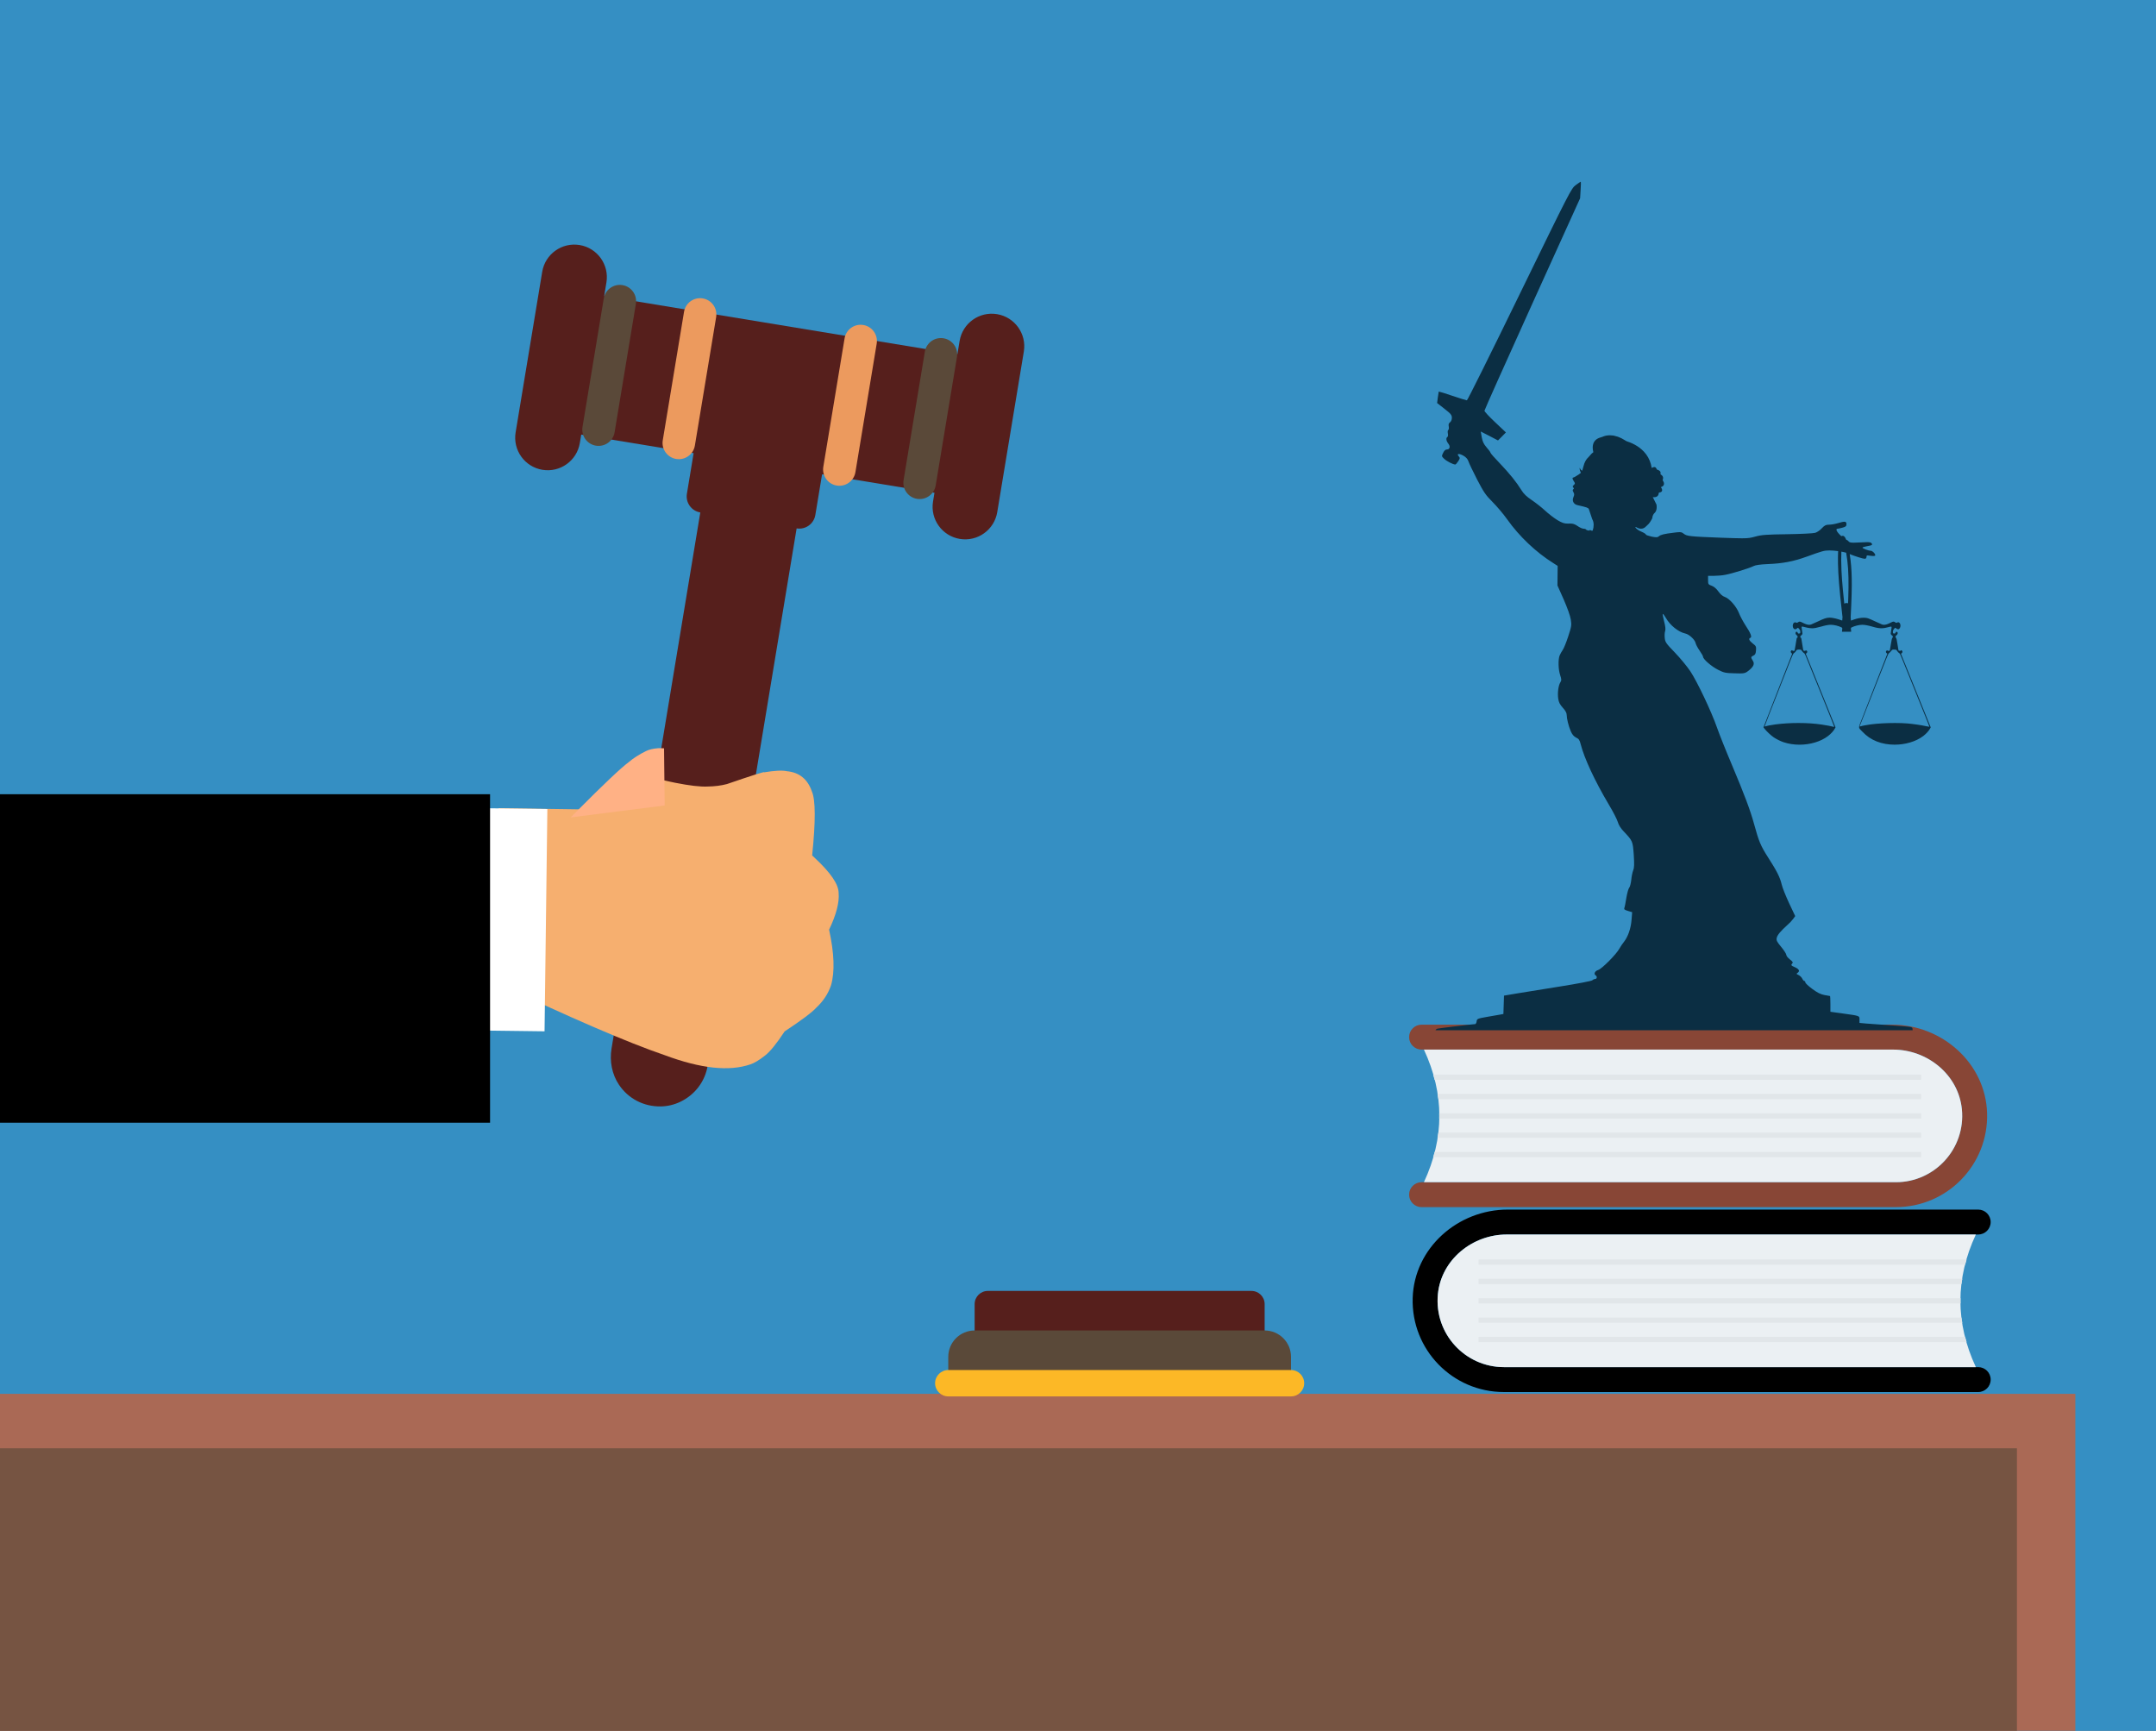 <?xml version="1.0" encoding="utf-8"?>
<svg xmlns="http://www.w3.org/2000/svg" xmlns:xlink="http://www.w3.org/1999/xlink" version= "1.1" width="1399px" height="1123px" viewBox="-273 203 1399 1123">
<rect x="-273" y="203" width="1399" height="1123" fill="#808080" stroke="none"/>
<g id="layer1">
<g style="fill:rgb(53,143,195); fill-opacity:1.0; stroke-linejoin: miter">
<path d="M-273.001,201.555C-273.384,201.555,-273.751,201.708,-274.022,201.978C-274.292,202.249,-274.445,202.616,-274.445,202.999L-274.443,1326.0C-274.443,1326.797,-273.797,1327.444,-273,1327.444L1126.001,1327.445C1126.384,1327.445,1126.751,1327.293,1127.022,1327.022C1127.293,1326.751,1127.445,1326.384,1127.445,1326.001L1127.444,203.0C1127.444,202.203,1126.797,201.556,1126.0,201.556L-273.001,201.555 Z"/>
</g>
<g style="fill:rgb(170,105,85); fill-opacity:1.0; stroke-linejoin: miter">
<path d="M-275.18,1107.358L399.243,1107.359L1073.666,1107.359Q1073.666,1221.153,1073.666,1334.947Q399.243,1334.947,-275.18,1334.948Q-275.18,1221.153,-275.18,1107.358"/>
</g>
<g style="fill:rgb(0,0,0); fill-opacity:1.0; stroke-linejoin: miter">
<path d="M702.837,1090.021C677.697,1090.021,657.523,1068.343,660.027,1042.699C662.208,1020.349,682.3,1003.977,704.755,1003.977L1010.635,1003.979C1015.099,1003.978,1018.718,1000.359,1018.718,995.895L1018.718,995.897C1018.718,991.432,1015.099,987.814,1010.635,987.814L705.315,987.814C672.905,987.813,644.645,1012.787,643.672,1045.181C642.667,1078.703,669.541,1106.191,702.833,1106.191L1010.635,1106.193C1015.099,1106.192,1018.718,1102.574,1018.718,1098.11L1018.718,1098.105C1018.718,1093.642,1015.099,1090.023,1010.635,1090.023L702.837,1090.023 Z"/>
</g>
<g style="fill:rgb(235,240,243); fill-opacity:1.0; stroke-linejoin: miter">
<path d="M660.027,1042.7C657.522,1068.343,677.697,1090.022,702.837,1090.022L1009.101,1090.023C995.753,1061.341,995.753,1032.66,1009.101,1003.979L704.756,1003.979C682.299,1003.977,662.208,1020.349,660.027,1042.7 Z"/>
</g>
<g style="fill:rgb(225,230,233); fill-opacity:1.0; stroke-linejoin: miter">
<path d="M686.436,1023.605L1002.14,1023.607C1002.428,1022.468,1002.803,1021.332,1003.133,1020.197L686.436,1020.196L686.436,1023.605 Z"/>
</g>
<g style="fill:rgb(225,230,233); fill-opacity:1.0; stroke-linejoin: miter">
<path d="M686.436,1036.151L999.731,1036.153C999.866,1035.014,1000.152,1033.878,1000.327,1032.742L686.436,1032.742L686.436,1036.151 Z"/>
</g>
<g style="fill:rgb(225,230,233); fill-opacity:1.0; stroke-linejoin: miter">
<path d="M686.436,1048.705L999.188,1048.706C999.166,1047.568,999.166,1046.431,999.188,1045.295L686.436,1045.295L686.436,1048.705 Z"/>
</g>
<g style="fill:rgb(225,230,233); fill-opacity:1.0; stroke-linejoin: miter">
<path d="M686.436,1061.258L1000.327,1061.26C1000.152,1060.122,999.866,1058.984,999.731,1057.85L686.436,1057.849L686.436,1061.258 Z"/>
</g>
<g style="fill:rgb(225,230,233); fill-opacity:1.0; stroke-linejoin: miter">
<path d="M686.436,1073.805L1003.133,1073.807C1002.803,1072.668,1002.428,1071.532,1002.14,1070.397L686.436,1070.397L686.436,1073.805 Z"/>
</g>
<g style="fill:rgb(136,70,54); fill-opacity:1.0; stroke-linejoin: miter">
<path d="M957.229,970.042C982.369,970.043,1002.544,948.365,1000.04,922.72C997.859,900.371,977.766,883.998,955.311,883.998L649.432,883.999C644.968,883.998,641.349,880.38,641.349,875.916L641.349,875.917C641.349,871.452,644.968,867.834,649.432,867.834L954.751,867.835C987.161,867.834,1015.423,892.809,1016.394,925.203C1017.4,958.724,990.526,986.213,957.234,986.213L649.432,986.212C644.968,986.212,641.349,982.594,641.349,978.13L641.349,978.124C641.349,973.661,644.968,970.043,649.432,970.043L957.229,970.044 Z"/>
</g>
<g style="fill:rgb(235,240,243); fill-opacity:1.0; stroke-linejoin: miter">
<path d="M1000.04,922.721C1002.544,948.365,982.369,970.043,957.229,970.043L650.966,970.043C664.314,941.361,664.314,912.681,650.966,883.999L955.311,883.999C977.768,883.999,997.859,900.371,1000.04,922.721 Z"/>
</g>
<g style="fill:rgb(225,230,233); fill-opacity:1.0; stroke-linejoin: miter">
<path d="M973.63,903.626L657.926,903.626C657.639,902.488,657.263,901.352,656.934,900.217L973.63,900.217L973.63,903.626 Z"/>
</g>
<g style="fill:rgb(225,230,233); fill-opacity:1.0; stroke-linejoin: miter">
<path d="M973.63,916.173L660.336,916.173C660.201,915.035,659.915,913.897,659.74,912.762L973.63,912.763L973.63,916.173 Z"/>
</g>
<g style="fill:rgb(225,230,233); fill-opacity:1.0; stroke-linejoin: miter">
<path d="M973.63,928.725L660.879,928.726C660.901,927.588,660.901,926.451,660.879,925.316L973.63,925.317L973.63,928.725 Z"/>
</g>
<g style="fill:rgb(225,230,233); fill-opacity:1.0; stroke-linejoin: miter">
<path d="M973.63,941.279L659.74,941.28C659.915,940.142,660.201,939.004,660.336,937.869L973.63,937.87L973.63,941.279 Z"/>
</g>
<g style="fill:rgb(225,230,233); fill-opacity:1.0; stroke-linejoin: miter">
<path d="M973.63,953.826L656.934,953.827C657.264,952.688,657.639,951.551,657.926,950.416L973.63,950.418L973.63,953.826 Z"/>
</g>
<g style="fill:rgb(86,31,28); fill-opacity:1.0; stroke-linejoin: miter">
<path d="M76.6,480.454L84.004,435.506L91.408,390.558Q237.715,414.656,384.023,438.754Q376.62,483.702,369.217,528.65Q222.908,504.552,76.6,480.454"/>
</g>
<g style="fill:rgb(86,31,28); fill-opacity:1.0; stroke-linejoin: miter">
<path d="M123.83,883.259C122.47,891.471,124.037,900.005,128.698,906.903C134.726,915.818,144.651,921.045,155.734,920.877C160.11,920.811,164.449,919.79,168.397,917.898C178.063,913.265,184.518,904.592,186.208,894.361L245.644,535.425L183.14,525.075L123.83,883.259 Z"/>
</g>
<g style="fill:rgb(86,31,28); fill-opacity:1.0; stroke-linejoin: miter">
<path d="M243.919,545.838L181.415,535.489C175.661,534.536,171.769,529.099,172.723,523.347L179.622,481.678L262.962,495.477L256.062,537.145C255.108,542.898,249.672,546.789,243.919,545.838 Z"/>
</g>
<g style="fill:rgb(236,154,94); fill-opacity:1.0; stroke-linejoin: miter">
<path d="M165.755,500.787L165.756,500.787C160.002,499.834,156.109,494.397,157.063,488.645L170.862,405.305C171.815,399.552,177.251,395.66,183.004,396.613L183.005,396.614C188.758,397.565,192.65,403.002,191.697,408.755L177.897,492.094C176.945,497.848,171.508,501.74,165.755,500.787 Z"/>
</g>
<g style="fill:rgb(236,154,94); fill-opacity:1.0; stroke-linejoin: miter">
<path d="M269.929,518.035L269.93,518.036C264.175,517.082,260.283,511.645,261.236,505.893L275.036,422.553C275.989,416.8,281.425,412.907,287.178,413.861L287.179,413.862C292.932,414.814,296.823,420.25,295.87,426.003L282.071,509.343C281.118,515.098,275.682,518.989,269.929,518.035 Z"/>
</g>
<g style="fill:rgb(86,31,28); fill-opacity:1.0; stroke-linejoin: miter">
<path d="M78.966,507.823L78.967,507.824C67.461,505.918,59.677,495.045,61.582,483.539L78.831,379.364C80.736,367.859,91.609,360.076,103.115,361.98L103.116,361.981C114.62,363.885,122.404,374.758,120.5,386.264L103.251,490.438C101.346,501.943,90.473,509.727,78.966,507.823 Z"/>
</g>
<g style="fill:rgb(86,31,28); fill-opacity:1.0; stroke-linejoin: miter">
<path d="M349.818,552.669L349.819,552.67C338.312,550.764,330.529,539.891,332.433,528.385L349.682,424.211C351.587,412.706,362.46,404.922,373.967,406.827L373.967,406.828C385.472,408.732,393.256,419.605,391.352,431.111L374.102,535.285C372.197,546.792,361.324,554.575,349.818,552.669 Z"/>
</g>
<g style="fill:rgb(90,73,57); fill-opacity:1.0; stroke-linejoin: miter">
<path d="M113.668,492.162L113.669,492.163C107.915,491.209,104.022,485.773,104.976,480.02L118.775,396.68C119.728,390.927,125.164,387.036,130.917,387.988L130.918,387.989C136.671,388.941,140.563,394.378,139.61,400.13L125.81,483.47C124.858,489.223,119.422,493.115,113.668,492.162 Z"/>
</g>
<g style="fill:rgb(90,73,57); fill-opacity:1.0; stroke-linejoin: miter">
<path d="M322.016,526.661L322.016,526.662C316.262,525.708,312.37,520.271,313.323,514.519L327.123,431.179C328.075,425.426,333.512,421.534,339.265,422.487L339.266,422.488C345.018,423.44,348.91,428.876,347.957,434.629L334.158,517.968C333.205,523.721,327.769,527.613,322.016,526.661 Z"/>
</g>
<g style="fill:rgb(86,31,28); fill-opacity:1.0; stroke-linejoin: miter">
<path d="M547.612,1074.803L359.429,1074.803L359.429,1049.141C359.429,1044.416,363.26,1040.587,367.983,1040.587L539.059,1040.588C543.783,1040.587,547.612,1044.418,547.612,1049.141L547.612,1074.803 Z"/>
</g>
<g style="fill:rgb(90,73,57); fill-opacity:1.0; stroke-linejoin: miter">
<path d="M564.72,1100.464L342.321,1100.465L342.321,1083.356C342.321,1073.907,349.98,1066.248,359.429,1066.248L547.613,1066.249C557.062,1066.248,564.721,1073.907,564.721,1083.356L564.721,1100.464 Z"/>
</g>
<g style="fill:rgb(252,184,38); fill-opacity:1.0; stroke-linejoin: miter">
<path d="M564.72,1109.018L342.321,1109.018C337.597,1109.017,333.768,1105.187,333.768,1100.464L333.768,1100.465C333.768,1095.739,337.598,1091.91,342.321,1091.91L564.72,1091.912C569.445,1091.91,573.274,1095.741,573.274,1100.464L573.274,1100.465C573.274,1105.189,569.444,1109.018,564.72,1109.018 Z"/>
</g>
<g style="fill:rgb(236,154,94); fill-opacity:1.0; stroke-linejoin: miter">
<path d="M152.084,634.366L175.814,727.714L199.544,821.062L152.084,634.366"/>
</g>
<g style="fill:rgb(246,175,111); fill-opacity:1.0; stroke-linejoin: miter">
<path d="M254.001,758.029L255.874,759.812Q271.125,774.029,271.18,782.335Q271.994,791.561,264.987,806.183Q270.042,829.286,266.238,842.317Q263.414,850.548,256.726,856.758Q252.671,861.284,236.137,872.209Q228.31,884.108,223.43,887.854Q217.74,892.351,213.89,893.593Q193.289,900.678,158.308,887.62Q122.24,875.316,47.215,839.691L50.603,727.373L105.952,728.151L130.467,702.348Q172.169,713.965,185.981,713.326Q193.117,713.218,198.72,711.712Q223.67,703.138,222.822,704.099Q233.258,702.39,237.576,703.376Q249.705,704.502,253.844,716.568Q257.411,724.819,254.001,758.029"/>
</g>
<g style="fill:rgb(255,255,255); fill-opacity:1.0; stroke-linejoin: miter">
<path d="M6.585,726.946L44.38,727.423L82.176,727.901Q81.264,800.019,80.353,872.138Q42.558,871.661,4.763,871.185Q5.674,799.065,6.585,726.946"/>
</g>
<g style="fill:rgb(255,177,133); fill-opacity:1.0; stroke-linejoin: miter">
<path d="M97.322,733.345L101.087,729.553Q127.406,703.06,134.934,697.524Q139.406,693.658,146.177,690.316Q149.103,688.848,153.971,688.457Q154.681,688.379,157.887,688.521L158.304,725.614L97.322,733.345"/>
</g>
<g style="fill:rgb(255,177,133); fill-opacity:1.0; stroke-linejoin: miter">
<path d="M348.774,1322.97L348.774,1322.971L348.774,1322.972L348.774,1322.97"/>
</g>
<g style="fill:rgb(0,0,0); fill-opacity:1.0; stroke-linejoin: miter">
<path d="M781.723,1259.088L781.723,1259.089L781.723,1259.089L781.723,1259.089L781.723,1259.088L781.723,1259.089L781.723,1259.089Q781.723,1259.089,781.723,1259.088"/>
</g>
<g style="fill:rgb(0,0,0); fill-opacity:1.0; stroke-linejoin: miter">
<path d="M-273.433,718.299L-273.433,931.45L45.002,931.449L45.002,718.299L-273.433,718.299 Z"/>
</g>
<g>
<g style="fill:rgb(11,46,67); fill-opacity:1.0; stroke-linejoin: miter">
<path d="M921.841,560.912C923.025,561.126,924.106,561.372,924.964,561.628L924.959,561.629Q925.81,566.446,926.179,571.791Q926.56,577.365,926.47,584.387Q926.435,587.454,926.303,591.299Q926.257,592.653,926.184,594.421C925.942,594.328,925.682,594.277,925.407,594.277C925.392,594.277,925.378,594.277,925.363,594.277C924.913,594.277,924.363,594.356,924.148,594.434C924.009,594.492,923.87,594.581,923.736,594.693Q923.129,589.048,922.805,585.49Q922.157,578.496,921.904,573.096Q921.6,566.002,921.836,560.912 Z M956.091,624.457C957.111,624.457,957.386,624.535,957.699,624.888C957.915,625.143,958.249,625.575,958.425,625.869C958.621,626.163,959.013,626.535,959.308,626.692C959.759,626.927,960.111,627.673,961.68,631.536C962.7,634.065,965.582,641.144,968.073,647.302C975.74,666.206,979.035,674.442,978.937,674.54C978.933,674.544,978.919,674.546,978.896,674.546C978.697,674.546,977.819,674.396,976.799,674.168C973.779,673.481,968.74,672.756,964.837,672.402C962.458,672.198,959.614,672.1,956.621,672.1C951.275,672.1,945.453,672.413,940.953,672.991C938.502,673.324,935.148,673.952,934.364,674.246C934.186,674.316,934.044,674.35,933.94,674.35C933.723,674.35,933.676,674.198,933.835,673.893C934.011,673.579,937.286,665.206,947.032,640.341C950.405,631.693,952.268,627.202,952.523,627.006C953.072,626.594,953.876,625.79,954.405,625.065C954.837,624.496,954.954,624.457,956.091,624.457 Z M894.341,624.457C895.341,624.457,895.615,624.535,895.929,624.888C896.145,625.143,896.478,625.574,896.655,625.868C896.851,626.163,897.243,626.535,897.537,626.692C897.93,626.888,898.243,627.379,898.694,628.516C901.949,636.497,906.852,648.635,909.676,655.636C911.558,660.323,914.029,666.441,915.147,669.226C916.264,671.99,917.186,674.364,917.186,674.481C917.186,674.567,917.123,674.622,917.027,674.622C916.993,674.622,916.953,674.614,916.911,674.599C916.323,674.364,911.676,673.481,909.048,673.108C904.498,672.434,899.312,672.095,894.022,672.095C889.006,672.095,883.896,672.399,879.143,673.01C876.692,673.304,873.398,673.952,872.535,674.285C872.4,674.335,872.298,674.361,872.226,674.361C872.129,674.361,872.084,674.316,872.084,674.226C872.084,673.971,876.221,663.323,882.438,647.596C884.32,642.792,886.909,636.222,888.183,632.987C890.34,627.496,890.537,627.084,891.184,626.672C891.556,626.417,891.968,626.025,892.105,625.79C892.654,624.692,893.066,624.457,894.34,624.457 Z M752.706,320.893C752.502,320.901,751.075,321.939,749.455,323.106C746.591,325.188,745.55,327.27,713.016,394.03C694.602,431.835,679.246,462.742,678.856,462.742C678.465,462.742,674.236,461.441,669.421,459.814C664.901,458.266,661.029,457.072,660.609,457.072C660.587,457.072,660.575,457.075,660.572,457.081C660.506,457.146,660.246,458.838,659.986,460.855L659.53,464.499L664.345,468.273C668.445,471.461,669.095,472.307,669.095,474.064C669.095,475.3,668.64,476.406,667.924,476.992C667.013,477.643,666.818,478.358,667.078,479.725C667.274,480.701,667.144,481.742,666.753,482.002C666.363,482.198,666.298,483.239,666.493,484.215C666.688,485.256,666.623,486.232,666.232,486.492C665.126,487.143,665.387,489.095,666.753,490.786C668.25,492.608,667.794,494.626,665.907,494.626C664.931,494.626,664.15,495.341,663.434,496.838C662.393,498.985,662.393,499.05,664.085,500.677C665.712,502.239,669.876,504.386,671.308,504.386C671.633,504.386,672.479,503.41,673.195,502.304C674.431,500.417,674.431,500.091,673.585,499.115C672.688,498.11,672.82,497.58,673.6,497.58C674.233,497.58,675.295,497.93,676.578,498.66C678.4,499.701,679.376,500.872,679.897,502.434C680.287,503.67,682.825,508.941,685.493,514.146C689.787,522.41,691.023,524.232,695.513,528.721C698.311,531.519,702.606,536.595,704.948,539.913C712.821,551.04,723.753,561.386,735.009,568.413L737.742,570.17L737.677,576.481L737.612,582.858L741.646,591.903C743.989,597.303,745.941,602.639,746.266,604.981C746.852,608.625,746.722,609.471,744.574,615.978C743.338,619.817,741.712,623.786,740.996,624.762C740.28,625.738,739.434,627.365,738.979,628.406C738.003,631.139,738.133,637.385,739.369,641.029C740.28,643.827,740.28,644.413,739.499,645.714C738.198,647.731,737.547,652.741,738.133,656.45C738.458,658.663,739.239,660.159,741.061,662.176C742.753,663.998,743.598,665.56,743.598,666.796C743.663,669.464,744.77,673.954,746.266,677.467C747.177,679.615,748.218,680.786,749.715,681.567C751.472,682.347,751.992,683.128,752.643,685.731C754.985,694.971,761.882,709.741,770.797,724.772C773.66,729.522,776.328,734.727,776.783,736.354C777.304,738.241,778.67,740.453,780.622,742.47C786.478,748.652,786.478,748.782,787.129,757.631C787.52,763.878,787.454,766.09,786.739,767.782C786.283,768.888,785.697,771.686,785.502,773.964C785.242,776.176,784.656,778.453,784.136,779.039C783.615,779.625,782.834,782.553,782.314,785.546C781.858,788.539,781.273,791.532,781.012,792.118C780.687,792.963,781.143,793.354,783.29,794.005L786.088,794.85L785.697,799.73C785.307,805.262,783.42,810.727,780.752,814.111C779.776,815.347,778.475,817.234,777.889,818.34C776.067,821.919,766.502,831.549,764.095,832.33C761.817,833.046,760.972,834.998,762.468,835.908C763.509,836.559,763.249,838.186,762.078,838.186C761.557,838.186,760.711,838.576,760.256,839.032C759.8,839.487,750.691,841.244,739.629,843.001C728.763,844.758,716.075,846.84,711.39,847.556L702.931,848.987L702.736,854.909L702.54,860.895L700.458,861.285C699.287,861.481,695.448,862.196,691.869,862.782C685.623,863.888,685.363,864.018,685.167,865.71C685.037,866.686,684.582,867.467,684.191,867.467C682.89,867.467,661.418,870.069,659.856,870.395C659.144,870.573,658.705,870.903,658.5,871.448L968.082,871.45C968.064,869.6,967.821,869.467,965.351,869.158C963.789,868.963,957.868,868.508,952.142,868.117C946.416,867.727,939.909,867.272,937.697,867.076L933.597,866.686L933.597,864.539C933.597,862.001,933.923,862.131,922.731,860.57L914.728,859.463L914.728,854.323C914.728,851.525,914.598,849.247,914.467,849.247C914.337,849.247,912.711,848.987,910.824,848.597C908.351,848.141,906.204,847.035,902.95,844.628C900.478,842.806,898.461,840.919,898.461,840.398C898.461,839.878,898.135,839.487,897.81,839.487C897.419,839.487,896.834,838.771,896.443,837.926C896.053,837.08,894.947,836.039,894.101,835.648C892.539,834.932,892.474,834.867,893.645,834.022C895.077,832.915,894.231,831.614,891.303,830.378C889.221,829.532,888.961,829.077,890.067,827.97C890.587,827.45,890.132,826.799,888.44,825.498C887.139,824.522,886.097,823.155,886.097,822.505C886.097,821.854,884.601,819.576,882.779,817.364C879.916,813.915,879.526,813.135,879.916,811.443C880.307,809.621,882.519,807.018,887.074,802.919C888.18,802.008,889.676,800.381,890.457,799.34L891.889,797.388L887.919,788.994C885.772,784.374,883.56,778.909,883.104,776.827C881.998,772.142,879.981,768.172,874.255,759.258C869.505,751.84,868.269,748.912,865.276,737.916C862.738,728.611,858.899,718.46,850.701,699.005C846.861,689.961,842.567,679.159,841.135,675.06C837.622,664.909,828.317,645.259,823.762,638.426C821.745,635.433,817.255,629.967,813.807,626.389C808.081,620.467,807.495,619.622,807.235,616.954C807.04,615.327,807.17,613.31,807.495,612.399C807.886,611.293,807.625,609.211,806.78,606.022C806.13,603.49,805.74,601.347,805.997,601.338L806.001,601.339C806.264,601.344,807.107,602.448,807.886,603.81C810.619,608.69,816.084,613.05,820.509,614.026C822.982,614.481,826.69,617.93,827.211,620.077C827.406,621.118,828.577,623.33,829.814,625.087C831.05,626.844,832.091,628.666,832.091,629.122C832.091,630.683,837.557,635.433,841.851,637.581C845.69,639.533,846.731,639.728,852.588,639.858C854.026,639.903,855.155,639.935,856.067,639.935C859.076,639.935,859.739,639.594,861.437,638.296C864.885,635.628,865.731,633.676,864.365,631.659C862.998,629.512,863.063,629.122,864.82,628.341C865.926,627.82,866.317,627.039,866.447,624.957C866.642,622.55,866.447,622.094,864.365,620.533C862.022,618.711,861.372,617.279,862.803,616.824C863.974,616.433,862.998,613.765,859.68,608.82C858.053,606.283,856.101,602.639,855.385,600.752C853.759,596.522,849.139,591.252,846.146,590.276C844.844,589.885,843.283,588.519,842.046,586.762C840.745,584.94,839.183,583.574,837.687,583.053C835.475,582.272,835.345,582.012,835.345,579.41L835.345,576.611L839.183,576.613C841.266,576.611,844.584,576.351,846.471,575.961C850.831,575.18,862.413,571.601,864.82,570.3C865.991,569.649,869.245,569.194,873.93,568.999C883.755,568.608,890.652,567.307,899.306,564.183C909.327,560.54,910.758,560.149,913.752,560.149C913.878,560.147,914.006,560.146,914.136,560.146C915.809,560.146,917.818,560.314,919.743,560.579L919.738,560.58Q919.568,564.118,919.644,568.687Q919.747,574.227,920.345,581.574Q920.888,588.358,922.178,599.837L922.6,603.599L922.595,603.601C922.503,603.902,922.481,604.208,922.481,604.631C922.481,605.359,922.455,605.589,922.291,605.589C922.251,605.589,922.204,605.576,922.147,605.553C921.951,605.494,921.01,605.18,920.029,604.847C919.069,604.514,917.382,604.102,916.304,603.945C915.479,603.82,914.78,603.746,914.111,603.746C912.156,603.746,910.454,604.378,906.597,606.22C904.597,607.161,902.636,608.043,902.204,608.181C901.793,608.314,901.368,608.382,900.917,608.382C899.909,608.382,898.771,608.042,897.361,607.337C895.908,606.616,895.24,606.309,894.75,606.309C894.413,606.309,894.159,606.454,893.792,606.71C893.392,606.963,893.155,607.08,892.952,607.08C892.856,607.08,892.768,607.054,892.674,607.004C892.412,606.862,892.126,606.794,891.854,606.794C891.415,606.794,891.01,606.971,890.791,607.298C890.066,608.416,890.125,609.985,890.929,610.847C891.211,611.149,891.517,611.301,891.845,611.301C892.178,611.301,892.534,611.144,892.909,610.828C893.223,610.553,893.556,610.337,893.655,610.337C893.929,610.337,895.008,611.691,895.145,612.181C895.204,612.436,895.223,612.926,895.184,613.298C895.125,613.907,895.066,613.965,894.419,614.024C894.295,614.035,894.191,614.043,894.103,614.043C893.731,614.043,893.637,613.919,893.478,613.475C893.331,613.05,893.225,612.911,892.931,612.911C892.873,612.911,892.808,612.916,892.733,612.926C892.262,612.985,892.184,613.083,892.125,613.691C892.066,614.299,892.164,614.495,892.753,615.005C893.262,615.456,893.459,615.77,893.459,616.221C893.458,616.613,893.36,616.809,893.164,616.809C893.15,616.809,893.136,616.808,893.123,616.808C892.852,616.808,892.854,616.915,892.105,621.574C891.792,623.496,891.498,625.123,891.419,625.182C891.309,625.292,891.11,625.343,890.891,625.343C890.6,625.343,890.276,625.252,890.085,625.084C889.939,624.956,889.844,624.892,889.748,624.892C889.639,624.892,889.529,624.976,889.34,625.143C888.811,625.613,888.85,626.143,889.419,626.712L889.909,627.202L886.085,636.948C882.301,646.596,880.496,651.204,874.417,666.892L871.299,674.913L872.103,675.971C873.3,677.501,876.339,680.344,877.947,681.403C879.771,682.619,882.379,683.913,884.32,684.56C887.575,685.65,891.121,686.174,894.668,686.174C901.53,686.174,908.396,684.212,913.166,680.58C915.029,679.168,916.813,677.226,917.578,675.775L918.049,674.893L915.951,669.735C910.284,655.636,906.401,646.067,900.793,632.242L898.733,627.183L899.224,626.79C899.851,626.3,899.89,625.555,899.302,625.163C899.109,625.028,898.992,624.959,898.886,624.959C898.776,624.959,898.677,625.033,898.518,625.182C898.365,625.323,898.247,625.394,898.144,625.394C898.075,625.394,898.012,625.362,897.949,625.3C897.863,625.214,897.724,625.159,897.595,625.159C897.547,625.159,897.501,625.166,897.459,625.182C897.418,625.197,897.382,625.209,897.35,625.209C897.13,625.209,897.044,624.686,896.498,621.221C895.827,616.914,895.829,616.808,895.561,616.808C895.548,616.808,895.533,616.809,895.518,616.809L895.517,616.81C895.047,616.809,895.125,615.514,895.596,615.377C895.792,615.338,896.125,615.044,896.322,614.75C896.635,614.26,896.655,614.083,896.42,612.808C895.988,610.377,895.929,609.73,896.184,609.553C896.211,609.538,896.262,609.531,896.332,609.531C896.631,609.531,897.283,609.657,897.949,609.847C898.792,610.102,900.283,610.396,901.263,610.534C901.852,610.607,902.378,610.649,902.907,610.649C904.35,610.649,905.815,610.342,908.656,609.553C911.715,608.69,913.421,608.376,915.068,608.376L915.069,608.378C917.069,608.376,920.108,609.122,921.912,610.063C922.481,610.357,922.481,610.357,922.363,611.612L922.227,612.873L927.953,612.887L928.226,612.848L928.089,611.612C927.971,610.357,927.971,610.357,928.54,610.063C930.364,609.122,933.384,608.376,935.423,608.376C936.992,608.376,939.423,608.828,942.149,609.631C944.422,610.306,946.135,610.635,947.804,610.635C949.29,610.635,950.741,610.375,952.523,609.867C953.176,609.665,953.805,609.549,954.105,609.549C954.184,609.549,954.24,609.557,954.268,609.573C954.523,609.71,954.464,610.396,954.033,612.808C953.797,614.083,953.817,614.26,954.131,614.75C954.327,615.044,954.66,615.338,954.856,615.377C955.327,615.515,955.366,616.574,954.915,616.907C954.68,617.083,954.405,618.201,953.935,621.143C953.582,623.339,953.287,625.163,953.268,625.163C953.268,625.182,953.033,625.241,952.738,625.3C952.655,625.315,952.572,625.322,952.49,625.322C952.247,625.322,952.023,625.256,951.875,625.123C951.756,625.013,951.67,624.959,951.575,624.959C951.468,624.959,951.347,625.028,951.15,625.163C950.581,625.555,950.601,626.3,951.209,626.771L951.679,627.143L950.15,631.065C949.287,633.222,947.601,637.536,946.385,640.654C941.639,652.871,937.521,663.441,935.345,669.03C932.678,675.815,932.697,674.834,935.305,677.56C938.247,680.658,941.051,682.58,944.777,684.07C948.309,685.483,952.329,686.163,956.376,686.163C963.225,686.163,970.154,684.216,974.936,680.58C976.799,679.168,978.584,677.226,979.348,675.775L979.819,674.913L974.191,661.009C971.112,653.362,966.759,642.615,964.543,637.144L960.504,627.183L960.994,626.79C961.582,626.319,961.661,625.633,961.151,625.182C960.925,624.976,960.768,624.873,960.629,624.873C960.489,624.873,960.366,624.976,960.21,625.182C960.096,625.341,960.016,625.414,959.93,625.414C959.868,625.414,959.802,625.375,959.719,625.3C959.633,625.214,959.494,625.159,959.373,625.159C959.328,625.159,959.285,625.167,959.249,625.182C959.208,625.197,959.171,625.208,959.138,625.208C958.901,625.208,958.816,624.657,958.249,620.927C957.837,618.26,957.601,617.221,957.347,616.966C956.778,616.397,956.896,615.573,957.582,615.181C958.562,614.593,958.68,613.024,957.758,612.926C957.706,612.921,957.658,612.918,957.613,612.918C957.306,612.918,957.165,613.048,956.994,613.475C956.819,613.919,956.709,614.043,956.342,614.043C956.255,614.043,956.153,614.036,956.033,614.025C955.405,613.966,955.327,613.887,955.268,613.377C955.17,612.495,955.543,611.475,956.19,610.848L956.778,610.279L957.543,610.789C958.018,611.122,958.379,611.289,958.694,611.289C958.991,611.289,959.248,611.142,959.523,610.848C960.641,609.652,960.288,607.102,958.955,606.749C958.921,606.742,958.881,606.739,958.836,606.739C958.619,606.739,958.289,606.815,958.013,606.945C957.796,607.05,957.652,607.108,957.508,607.108C957.301,607.108,957.096,606.987,956.68,606.71C956.305,606.454,956.046,606.309,955.707,606.309C955.212,606.309,954.545,606.617,953.091,607.338C951.682,608.042,950.544,608.382,949.535,608.382C949.084,608.382,948.659,608.314,948.248,608.181C947.856,608.043,945.875,607.161,943.875,606.22C941.875,605.259,939.698,604.337,939.051,604.141C938.279,603.909,937.352,603.795,936.333,603.795C934.428,603.795,932.203,604.191,930.07,604.945C929.285,605.219,928.501,605.494,928.324,605.572C928.27,605.589,928.223,605.6,928.184,605.6C927.998,605.6,927.971,605.376,927.971,604.631C927.971,604.213,927.949,603.909,927.86,603.61L927.855,603.611Q927.866,603.564,927.874,603.515Q928.764,586.685,928.566,578.368Q928.431,569.823,927.253,562.516L927.258,562.518C930.665,563.891,935.819,565.55,936.981,565.55C937.697,565.55,938.152,565.094,938.152,564.314C938.152,563.643,938.287,563.378,938.991,563.378C939.38,563.378,939.944,563.459,940.755,563.598C941.379,563.706,941.97,563.759,942.461,563.759C943.145,563.759,943.634,563.657,943.748,563.468C944.268,562.687,942.121,560.345,940.885,560.345C939.453,560.345,935.549,558.848,935.549,558.327C935.549,558.067,936.786,557.677,938.347,557.416C941.861,556.831,942.316,556.505,941.34,555.399C940.972,554.949,940.243,554.756,938.44,554.756C937.377,554.756,935.942,554.823,933.988,554.944C932.173,555.048,930.834,555.105,929.825,555.105C927.686,555.105,927.035,554.847,926.505,554.228C926.087,553.691,925.395,553.263,924.982,553.196L924.977,553.197Q923.945,550.65,922.855,550.65Q922.763,550.65,922.671,550.669L922.656,550.668Q922.61,550.665,922.564,550.665Q922.17,550.665,921.834,550.899C921.699,550.775,921.564,550.648,921.429,550.519C918.697,547.981,917.851,546.029,919.478,546.029C919.868,546.029,921.364,545.704,922.731,545.314C924.683,544.793,925.138,544.338,925.138,543.101C925.138,542.019,924.838,541.517,923.784,541.517C922.937,541.517,921.601,541.842,919.543,542.451C917.786,542.971,915.248,543.427,913.816,543.427C911.799,543.427,910.954,543.882,909.197,545.704C908.091,547.005,906.139,548.307,904.902,548.697C903.666,549.088,895.532,549.478,886.748,549.608C873.149,549.803,870.091,549.999,865.926,551.17C863.123,551.949,861.67,552.261,857.413,552.261C854.557,552.261,850.439,552.121,843.803,551.886C823.437,551.105,821.615,550.909,819.533,549.283C818.667,548.575,818.087,548.271,816.785,548.271C815.934,548.271,814.775,548.401,813.026,548.632C806.584,549.413,804.632,549.934,803.396,550.975C802.931,551.368,802.466,551.565,801.643,551.565C800.97,551.565,800.058,551.433,798.711,551.17C796.694,550.714,795.002,550.129,795.002,549.803C795.002,549.478,793.766,548.697,792.269,548.047C790.299,547.219,789.021,546.368,788.088,545.145L788.084,545.147L788.513,544.917L788.768,545.074C789.435,545.482,790.165,545.784,790.825,545.925C790.83,545.926,790.834,545.926,790.839,545.928C790.892,545.938,790.944,545.949,790.996,545.957C791.012,545.96,791.028,545.963,791.045,545.966C791.324,546.011,791.596,546.033,791.86,546.033C793.068,546.033,794.116,545.562,795,544.62C795.149,544.459,795.536,544.1,795.861,543.825C796.614,543.184,797.139,542.577,797.756,541.65C798.301,540.825,798.993,539.606,799.133,539.223C799.199,539.044,799.227,538.876,799.228,538.679C799.231,538.123,799.542,537.257,800.008,536.529C800.086,536.401,800.314,536.144,800.517,535.948C800.715,535.753,800.962,535.491,801.058,535.364C801.795,534.399,802.077,533.169,801.994,531.336C801.969,530.816,801.933,530.578,801.845,530.322C801.73,529.975,801.366,529.248,800.149,526.895C799.491,525.629,799.463,525.569,799.575,525.568L799.577,525.57C799.579,525.568,799.581,525.568,799.583,525.568C799.654,525.568,799.875,525.578,800.085,525.588C800.18,525.593,800.273,525.596,800.365,525.596C801.344,525.596,802.102,525.31,802.623,524.751C802.971,524.376,803.111,524.09,803.271,523.406C803.344,523.088,803.402,522.779,803.406,522.719C803.407,522.619,803.433,522.604,803.766,522.554C804.764,522.401,805.317,522.043,805.483,521.453C805.645,520.857,805.447,520.136,804.901,519.356L804.696,519.064L805.022,518.946C805.396,518.812,805.866,518.536,806.122,518.304C806.736,517.743,806.912,516.853,806.59,515.928C806.546,515.802,806.366,515.432,806.185,515.115L805.866,514.533L806.015,514.017C806.132,513.606,806.169,513.423,806.168,513.151C806.182,512.265,805.734,511.56,804.748,510.914L804.424,510.703L804.47,510.535C804.559,510.209,804.575,509.814,804.515,509.486C804.422,508.999,804.162,508.628,803.627,508.285C803.298,508.075,802.866,507.875,802.307,507.666L802.044,507.567L801.96,507.312C801.847,506.97,801.601,506.556,801.416,506.397C801.354,506.342,801.29,506.294,801.224,506.252C801.085,506.162,800.937,506.101,800.778,506.067L800.774,506.066C800.753,506.062,800.732,506.058,800.711,506.054C800.635,506.042,800.556,506.036,800.474,506.036C800.119,506.036,799.711,506.153,799.231,506.388L798.749,506.625L798.732,506.48C798.698,506.155,798.386,504.676,798.248,504.169C797.399,501.079,795.903,498.395,793.706,496.033C793.052,495.329,791.717,494.132,790.931,493.54C790.457,493.183,789.956,492.836,789.435,492.502C787.441,491.224,785.158,490.144,782.949,489.448C782.42,489.281,782.297,489.238,782.034,489.069C781.982,489.036,781.924,488.997,781.857,488.952C781.68,488.832,781.502,488.715,781.324,488.601C779.85,487.656,778.318,486.893,776.8,486.354C776.272,486.165,775.095,485.856,774.287,485.685C774.271,485.681,774.254,485.678,774.238,485.675C774.067,485.639,773.915,485.61,773.791,485.589C773.775,485.587,773.759,485.584,773.744,485.582C773.032,485.476,772.326,485.423,771.635,485.423C769.878,485.423,768.22,485.764,766.805,486.426C766.654,486.498,766.178,486.654,765.75,486.774C764.868,487.02,764.445,487.172,763.889,487.459C763.114,487.857,762.578,488.259,762.056,488.84C760.631,490.433,760.164,492.77,760.724,495.541L760.904,496.427L760.695,496.563C760.146,496.922,759.477,497.59,758.518,498.744C758.174,499.151,757.766,499.605,757.613,499.747C756.554,500.704,755.758,501.934,755.033,503.757C754.832,504.255,754.703,504.693,754.255,506.351L753.719,508.349L753.469,508.254C753.331,508.202,753.213,508.146,753.107,508.078C752.806,507.885,752.599,507.593,752.296,506.992C752.178,506.752,752.067,506.555,752.043,506.537L752.041,506.537L752.038,506.538C751.983,506.575,751.998,507.238,752.063,507.604C752.144,508.077,752.284,508.514,752.595,509.257C752.711,509.538,752.805,509.788,752.798,509.812C752.783,509.869,751.93,510.518,751.415,510.864C750.418,511.531,749.052,512.377,748.812,512.469C748.674,512.524,748.396,512.628,748.195,512.705C747.655,512.899,747.452,513.019,747.41,513.17C747.318,513.509,747.678,514.423,748.226,515.243C748.687,515.934,748.844,516.227,748.884,516.466C748.959,516.898,748.698,517.323,748.022,517.888C747.445,518.366,747.389,518.588,747.727,519.035C747.947,519.323,748.205,519.806,748.247,520.006C748.277,520.137,748.271,520.144,748.09,520.261C747.622,520.563,747.457,520.926,747.558,521.44C747.599,521.658,747.692,521.867,747.916,522.248C748.233,522.791,748.324,523.004,748.405,523.399C748.53,524.003,748.398,524.664,747.977,525.58C747.666,526.254,747.563,526.778,747.591,527.491C747.63,528.41,748.029,529.215,748.755,529.847C748.915,529.987,749.068,530.105,749.231,530.209C749.712,530.518,750.28,530.703,751.369,530.935C751.399,530.941,751.428,530.948,751.459,530.954C751.546,530.972,751.637,530.991,751.731,531.01C751.769,531.017,751.808,531.025,751.847,531.034C751.875,531.04,751.902,531.045,751.93,531.052C753.385,531.361,755.811,531.989,756.438,532.223C756.839,532.374,757.19,532.543,757.444,532.706C757.534,532.764,757.613,532.821,757.676,532.877C757.892,533.067,758.039,533.348,758.145,533.794C758.234,534.16,759.974,539.352,760.156,539.796C760.201,539.905,760.304,540.121,760.385,540.275C761.309,542.042,761.345,544.67,760.475,547.279L760.471,547.28C760.265,547.305,760.033,547.318,759.768,547.325L759.768,547.326Q759.273,547.108,758.734,546.862L758.733,546.862C758.561,547.016,758.392,547.157,758.229,547.28L758.229,547.281C757.227,547.176,756.436,546.928,756.287,546.68C756.091,546.29,755.245,546.029,754.465,546.029C753.749,546.029,751.992,545.249,750.626,544.273C748.874,543.086,747.761,542.684,745.794,542.684C745.496,542.684,745.178,542.694,744.835,542.711C744.654,542.715,744.48,542.718,744.311,542.718C741.929,542.718,740.646,542.257,737.547,540.434C735.335,539.067,731.756,536.334,729.609,534.317C727.462,532.3,723.558,529.242,720.955,527.485C717.636,525.273,715.684,523.386,714.253,521.043C710.869,515.578,706.575,510.307,700.198,503.605C696.879,500.156,694.147,497.098,694.147,496.708C694.147,496.382,693.041,494.821,691.609,493.259C689.722,491.047,689.006,489.55,688.486,486.687L687.835,482.978L693.431,485.841L699.027,488.769L701.629,486.167L704.167,483.564L697.205,476.992C693.366,473.413,690.243,470.03,690.242,469.509C690.242,468.989,704.232,437.756,721.28,400.081L752.317,331.63L752.643,326.229C752.837,323.308,752.903,320.905,752.709,320.893 Z"/>
</g>
<g style="fill:rgb(11,46,67); fill-opacity:1.0; stroke-linejoin: miter">
<path d="M751.234,506.934C751.235,506.934,751.235,506.934,751.236,506.935L751.233,506.934C751.233,506.934,751.234,506.934,751.234,506.934 Z"/>
</g>
</g>
<g style="fill:rgb(118,84,66); fill-opacity:1.0; stroke-linejoin: miter">
<path d="M-273.414,1142.691L381.17,1142.691L1035.753,1142.692Q1035.753,1236.033,1035.753,1329.373Q381.17,1329.373,-273.414,1329.374Q-273.414,1236.033,-273.414,1142.691"/>
</g>
</g>
</svg>